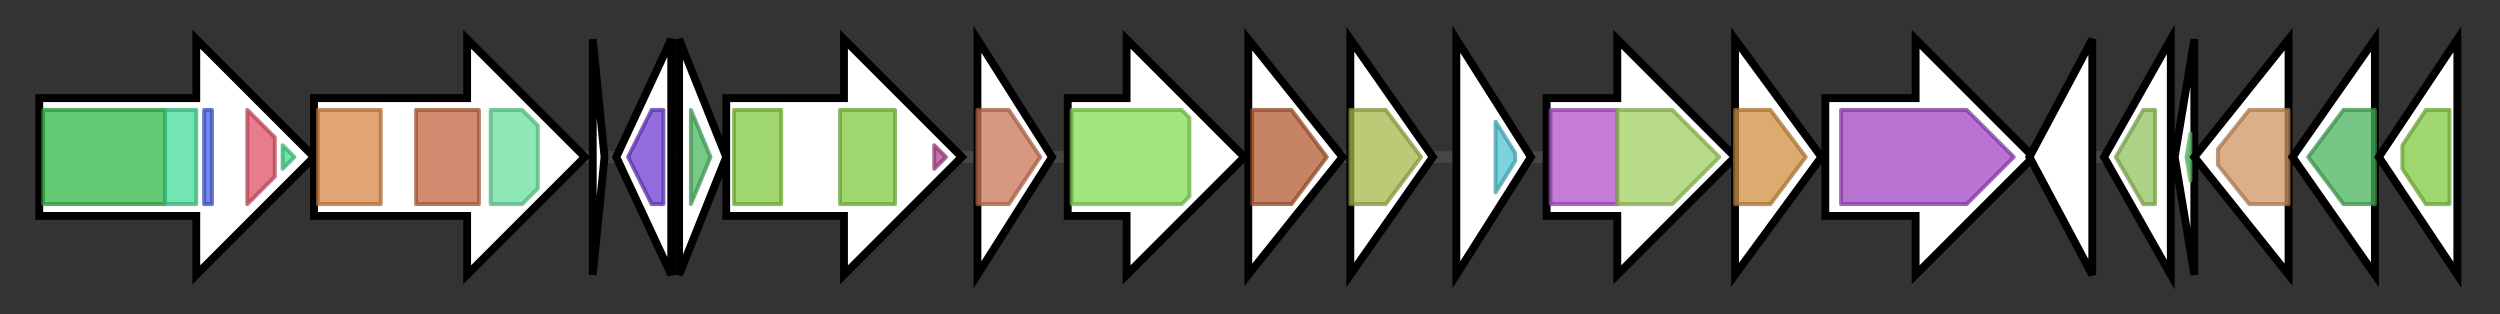 <svg version="1.1" baseProfile="full" xmlns="http://www.w3.org/2000/svg" width="636.867" height="80">
	<rect width="100%" height="100%" fill="#333333" stroke="none"/>
	<g>
		<line x1="10" y1="40.0" x2="626.867" y2="40.0" style="stroke:rgb(70,70,70); stroke-width:3 "/>
		<g>
			<title>ligA (OCPFFIJE_01041)
DNA ligase</title>
			<polygon class="ligA (OCPFFIJE_01041)
DNA ligase" points="10,25 50,25 50,10 80,40 50,70 50,55 10,55" fill="rgb(255,255,255)" fill-opacity="1.0" stroke="rgb(0,0,0)" stroke-width="2"  />
			<g>
				<title>DNA_ligase_aden (PF01653)
"NAD-dependent DNA ligase adenylation domain"</title>
				<rect class="PF01653" x="11" y="28" stroke-linejoin="round" width="31" height="24" fill="rgb(49,184,68)" stroke="rgb(39,147,54)" stroke-width="1" opacity="0.75" />
			</g>
			<g>
				<title>DNA_ligase_OB (PF03120)
"NAD-dependent DNA ligase OB-fold domain"</title>
				<rect class="PF03120" x="42" y="28" stroke-linejoin="round" width="8" height="24" fill="rgb(67,220,154)" stroke="rgb(53,176,123)" stroke-width="1" opacity="0.75" />
			</g>
			<g>
				<title>DNA_ligase_ZBD (PF03119)
"NAD-dependent DNA ligase C4 zinc finger domain"</title>
				<rect class="PF03119" x="52" y="28" stroke-linejoin="round" width="2" height="24" fill="rgb(72,96,228)" stroke="rgb(57,76,182)" stroke-width="1" opacity="0.75" />
			</g>
			<g>
				<title>HHH_2 (PF12826)
"Helix-hairpin-helix motif"</title>
				<polygon class="PF12826" points="63,28 63,28 70,35 70,45 63,52 63,52" stroke-linejoin="round" width="7" height="24" fill="rgb(223,81,103)" stroke="rgb(178,64,82)" stroke-width="1" opacity="0.75" />
			</g>
			<g>
				<title>BRCT (PF00533)
"BRCA1 C Terminus (BRCT) domain"</title>
				<polygon class="PF00533" points="72,37 75,40 72,43" stroke-linejoin="round" width="7" height="24" fill="rgb(69,217,144)" stroke="rgb(55,173,115)" stroke-width="1" opacity="0.75" />
			</g>
		</g>
		<g>
			<title>recG (OCPFFIJE_01042)
ATP-dependent DNA helicase RecG</title>
			<polygon class="recG (OCPFFIJE_01042)
ATP-dependent DNA helicase RecG" points="80,25 119,25 119,10 149,40 119,70 119,55 80,55" fill="rgb(255,255,255)" fill-opacity="1.0" stroke="rgb(0,0,0)" stroke-width="2"  />
			<g>
				<title>RecG_wedge (PF17191)
"RecG wedge domain"</title>
				<rect class="PF17191" x="81" y="28" stroke-linejoin="round" width="16" height="24" fill="rgb(216,134,69)" stroke="rgb(172,107,55)" stroke-width="1" opacity="0.75" />
			</g>
			<g>
				<title>DEAD (PF00270)
"DEAD/DEAH box helicase"</title>
				<rect class="PF00270" x="106" y="28" stroke-linejoin="round" width="16" height="24" fill="rgb(195,100,62)" stroke="rgb(156,80,49)" stroke-width="1" opacity="0.75" />
			</g>
			<g>
				<title>Helicase_C (PF00271)
"Helicase conserved C-terminal domain"</title>
				<polygon class="PF00271" points="125,28 133,28 137,32 137,48 133,52 125,52" stroke-linejoin="round" width="12" height="24" fill="rgb(104,224,158)" stroke="rgb(83,179,126)" stroke-width="1" opacity="0.75" />
			</g>
		</g>
		<g>
			<title> (OCPFFIJE_01043)
hypothetical protein</title>
			<polygon class=" (OCPFFIJE_01043)
hypothetical protein" points="151,10 154,40 151,70" fill="rgb(255,255,255)" fill-opacity="1.0" stroke="rgb(0,0,0)" stroke-width="2"  />
		</g>
		<g>
			<title> (OCPFFIJE_01044)
hypothetical protein</title>
			<polygon class=" (OCPFFIJE_01044)
hypothetical protein" points="157,40 171,10 171,70" fill="rgb(255,255,255)" fill-opacity="1.0" stroke="rgb(0,0,0)" stroke-width="2"  />
			<g>
				<title>NifU_N (PF01592)
"NifU-like N terminal domain"</title>
				<polygon class="PF01592" points="160,40 166,28 169,28 169,52 166,52" stroke-linejoin="round" width="11" height="24" fill="rgb(109,58,209)" stroke="rgb(87,46,167)" stroke-width="1" opacity="0.75" />
			</g>
		</g>
		<g>
			<title>hisI (OCPFFIJE_01045)
Phosphoribosyl-AMP cyclohydrolase</title>
			<polygon class="hisI (OCPFFIJE_01045)
Phosphoribosyl-AMP cyclohydrolase" points="173,10 185,40 173,70" fill="rgb(255,255,255)" fill-opacity="1.0" stroke="rgb(0,0,0)" stroke-width="2"  />
			<g>
				<title>PRA-CH (PF01502)
"Phosphoribosyl-AMP cyclohydrolase"</title>
				<polygon class="PF01502" points="176,28 176,28 181,40 176,52 176,52" stroke-linejoin="round" width="7" height="24" fill="rgb(75,184,98)" stroke="rgb(60,147,78)" stroke-width="1" opacity="0.75" />
			</g>
		</g>
		<g>
			<title>uup (OCPFFIJE_01046)
ABC transporter ATP-binding protein uup</title>
			<polygon class="uup (OCPFFIJE_01046)
ABC transporter ATP-binding protein uup" points="185,25 215,25 215,10 245,40 215,70 215,55 185,55" fill="rgb(255,255,255)" fill-opacity="1.0" stroke="rgb(0,0,0)" stroke-width="2"  />
			<g>
				<title>ABC_tran (PF00005)
"ABC transporter"</title>
				<rect class="PF00005" x="187" y="28" stroke-linejoin="round" width="12" height="24" fill="rgb(129,201,63)" stroke="rgb(103,160,50)" stroke-width="1" opacity="0.75" />
			</g>
			<g>
				<title>ABC_tran (PF00005)
"ABC transporter"</title>
				<rect class="PF00005" x="214" y="28" stroke-linejoin="round" width="14" height="24" fill="rgb(129,201,63)" stroke="rgb(103,160,50)" stroke-width="1" opacity="0.75" />
			</g>
			<g>
				<title>ABC_tran_CTD (PF16326)
"ABC transporter C-terminal domain"</title>
				<polygon class="PF16326" points="238,37 241,40 238,43" stroke-linejoin="round" width="6" height="24" fill="rgb(180,67,143)" stroke="rgb(144,53,114)" stroke-width="1" opacity="0.75" />
			</g>
		</g>
		<g>
			<title> (OCPFFIJE_01047)
hypothetical protein</title>
			<polygon class=" (OCPFFIJE_01047)
hypothetical protein" points="249,10 268,40 249,70" fill="rgb(255,255,255)" fill-opacity="1.0" stroke="rgb(0,0,0)" stroke-width="2"  />
			<g>
				<title>OMP_b-brl (PF13505)
"Outer membrane protein beta-barrel domain"</title>
				<polygon class="PF13505" points="249,28 257,28 265,40 257,52 249,52" stroke-linejoin="round" width="19" height="24" fill="rgb(200,118,85)" stroke="rgb(160,94,67)" stroke-width="1" opacity="0.75" />
			</g>
		</g>
		<g>
			<title>cysS (OCPFFIJE_01048)
Cysteine--tRNA ligase</title>
			<polygon class="cysS (OCPFFIJE_01048)
Cysteine--tRNA ligase" points="272,25 287,25 287,10 317,40 287,70 287,55 272,55" fill="rgb(255,255,255)" fill-opacity="1.0" stroke="rgb(0,0,0)" stroke-width="2"  />
			<g>
				<title>tRNA-synt_1e (PF01406)
"tRNA synthetases class I (C) catalytic domain"</title>
				<polygon class="PF01406" points="273,28 301,28 303,30 303,50 301,52 273,52" stroke-linejoin="round" width="30" height="24" fill="rgb(131,218,83)" stroke="rgb(104,174,66)" stroke-width="1" opacity="0.75" />
			</g>
		</g>
		<g>
			<title> (OCPFFIJE_01049)
hypothetical protein</title>
			<polygon class=" (OCPFFIJE_01049)
hypothetical protein" points="318,10 342,40 318,70" fill="rgb(255,255,255)" fill-opacity="1.0" stroke="rgb(0,0,0)" stroke-width="2"  />
			<g>
				<title>SQS_PSY (PF00494)
"Squalene/phytoene synthase"</title>
				<polygon class="PF00494" points="319,28 329,28 338,40 329,52 319,52" stroke-linejoin="round" width="23" height="24" fill="rgb(178,91,49)" stroke="rgb(142,72,39)" stroke-width="1" opacity="0.75" />
			</g>
		</g>
		<g>
			<title> (OCPFFIJE_01050)
hypothetical protein</title>
			<polygon class=" (OCPFFIJE_01050)
hypothetical protein" points="344,10 365,40 344,70" fill="rgb(255,255,255)" fill-opacity="1.0" stroke="rgb(0,0,0)" stroke-width="2"  />
			<g>
				<title>Abhydrolase_2 (PF02230)
"Phospholipase/Carboxylesterase"</title>
				<polygon class="PF02230" points="344,28 353,28 362,40 353,52 344,52" stroke-linejoin="round" width="21" height="24" fill="rgb(165,184,75)" stroke="rgb(132,147,60)" stroke-width="1" opacity="0.75" />
			</g>
		</g>
		<g>
			<title> (OCPFFIJE_01051)
hypothetical protein</title>
			<polygon class=" (OCPFFIJE_01051)
hypothetical protein" points="371,10 390,40 371,70" fill="rgb(255,255,255)" fill-opacity="1.0" stroke="rgb(0,0,0)" stroke-width="2"  />
			<g>
				<title>HNH_5 (PF14279)
"HNH endonuclease"</title>
				<polygon class="PF14279" points="381,31 386,39 386,41 381,49" stroke-linejoin="round" width="5" height="24" fill="rgb(81,194,210)" stroke="rgb(64,155,168)" stroke-width="1" opacity="0.75" />
			</g>
		</g>
		<g>
			<title>zwf (OCPFFIJE_01052)
Glucose-6-phosphate 1-dehydrogenase</title>
			<polygon class="zwf (OCPFFIJE_01052)
Glucose-6-phosphate 1-dehydrogenase" points="394,25 412,25 412,10 442,40 412,70 412,55 394,55" fill="rgb(255,255,255)" fill-opacity="1.0" stroke="rgb(0,0,0)" stroke-width="2"  />
			<g>
				<title>G6PD_N (PF00479)
"Glucose-6-phosphate dehydrogenase, NAD binding domain"</title>
				<rect class="PF00479" x="395" y="28" stroke-linejoin="round" width="17" height="24" fill="rgb(176,80,200)" stroke="rgb(140,64,160)" stroke-width="1" opacity="0.75" />
			</g>
			<g>
				<title>G6PD_C (PF02781)
"Glucose-6-phosphate dehydrogenase, C-terminal domain"</title>
				<polygon class="PF02781" points="412,28 426,28 438,40 426,52 412,52" stroke-linejoin="round" width="29" height="24" fill="rgb(161,208,98)" stroke="rgb(128,166,78)" stroke-width="1" opacity="0.75" />
			</g>
		</g>
		<g>
			<title>pgl_1 (OCPFFIJE_01053)
6-phosphogluconolactonase</title>
			<polygon class="pgl_1 (OCPFFIJE_01053)
6-phosphogluconolactonase" points="442,10 464,40 442,70" fill="rgb(255,255,255)" fill-opacity="1.0" stroke="rgb(0,0,0)" stroke-width="2"  />
			<g>
				<title>Glucosamine_iso (PF01182)
"Glucosamine-6-phosphate isomerases/6-phosphogluconolactonase"</title>
				<polygon class="PF01182" points="442,28 451,28 460,40 451,52 442,52" stroke-linejoin="round" width="21" height="24" fill="rgb(207,143,63)" stroke="rgb(165,114,50)" stroke-width="1" opacity="0.75" />
			</g>
		</g>
		<g>
			<title>pgi (OCPFFIJE_01054)
Glucose-6-phosphate isomerase</title>
			<polygon class="pgi (OCPFFIJE_01054)
Glucose-6-phosphate isomerase" points="465,25 488,25 488,10 518,40 488,70 488,55 465,55" fill="rgb(255,255,255)" fill-opacity="1.0" stroke="rgb(0,0,0)" stroke-width="2"  />
			<g>
				<title>PGI (PF00342)
"Phosphoglucose isomerase"</title>
				<polygon class="PF00342" points="469,28 501,28 513,40 501,52 469,52" stroke-linejoin="round" width="48" height="24" fill="rgb(160,69,196)" stroke="rgb(128,55,156)" stroke-width="1" opacity="0.75" />
			</g>
		</g>
		<g>
			<title> (OCPFFIJE_01055)
hypothetical protein</title>
			<polygon class=" (OCPFFIJE_01055)
hypothetical protein" points="517,40 533,10 533,70" fill="rgb(255,255,255)" fill-opacity="1.0" stroke="rgb(0,0,0)" stroke-width="2"  />
		</g>
		<g>
			<title>cycY (OCPFFIJE_01056)
Thiol:disulfide interchange protein CycY</title>
			<polygon class="cycY (OCPFFIJE_01056)
Thiol:disulfide interchange protein CycY" points="536,40 553,10 553,70" fill="rgb(255,255,255)" fill-opacity="1.0" stroke="rgb(0,0,0)" stroke-width="2"  />
			<g>
				<title>Redoxin (PF08534)
"Redoxin"</title>
				<polygon class="PF08534" points="539,40 546,28 549,28 549,52 546,52" stroke-linejoin="round" width="13" height="24" fill="rgb(145,195,92)" stroke="rgb(116,156,73)" stroke-width="1" opacity="0.75" />
			</g>
		</g>
		<g>
			<title> (OCPFFIJE_01057)
hypothetical protein</title>
			<polygon class=" (OCPFFIJE_01057)
hypothetical protein" points="554,40 559,10 559,70" fill="rgb(255,255,255)" fill-opacity="1.0" stroke="rgb(0,0,0)" stroke-width="2"  />
			<g>
				<title>CcmD (PF04995)
"Heme exporter protein D (CcmD)"</title>
				<polygon class="PF04995" points="557,40 558,34 558,46" stroke-linejoin="round" width="4" height="24" fill="rgb(103,218,118)" stroke="rgb(82,174,94)" stroke-width="1" opacity="0.75" />
			</g>
		</g>
		<g>
			<title>ccmC (OCPFFIJE_01058)
Heme exporter protein C</title>
			<polygon class="ccmC (OCPFFIJE_01058)
Heme exporter protein C" points="559,40 583,10 583,70" fill="rgb(255,255,255)" fill-opacity="1.0" stroke="rgb(0,0,0)" stroke-width="2"  />
			<g>
				<title>Cytochrom_C_asm (PF01578)
"Cytochrome C assembly protein"</title>
				<polygon class="PF01578" points="565,38 573,28 583,28 583,52 573,52 565,42" stroke-linejoin="round" width="18" height="24" fill="rgb(209,148,97)" stroke="rgb(167,118,77)" stroke-width="1" opacity="0.75" />
			</g>
		</g>
		<g>
			<title>ccmB (OCPFFIJE_01059)
Heme exporter protein B</title>
			<polygon class="ccmB (OCPFFIJE_01059)
Heme exporter protein B" points="584,40 605,10 605,70" fill="rgb(255,255,255)" fill-opacity="1.0" stroke="rgb(0,0,0)" stroke-width="2"  />
			<g>
				<title>CcmB (PF03379)
"CcmB protein"</title>
				<polygon class="PF03379" points="588,40 597,28 605,28 605,52 597,52" stroke-linejoin="round" width="21" height="24" fill="rgb(72,180,92)" stroke="rgb(57,144,73)" stroke-width="1" opacity="0.75" />
			</g>
		</g>
		<g>
			<title>ccmA (OCPFFIJE_01060)
Cytochrome c biogenesis ATP-binding export protein CcmA</title>
			<polygon class="ccmA (OCPFFIJE_01060)
Cytochrome c biogenesis ATP-binding export protein CcmA" points="606,40 626,10 626,70" fill="rgb(255,255,255)" fill-opacity="1.0" stroke="rgb(0,0,0)" stroke-width="2"  />
			<g>
				<title>ABC_tran (PF00005)
"ABC transporter"</title>
				<polygon class="PF00005" points="612,37 618,28 624,28 624,52 618,52 612,43" stroke-linejoin="round" width="12" height="24" fill="rgb(129,201,63)" stroke="rgb(103,160,50)" stroke-width="1" opacity="0.75" />
			</g>
		</g>
	</g>
</svg>
